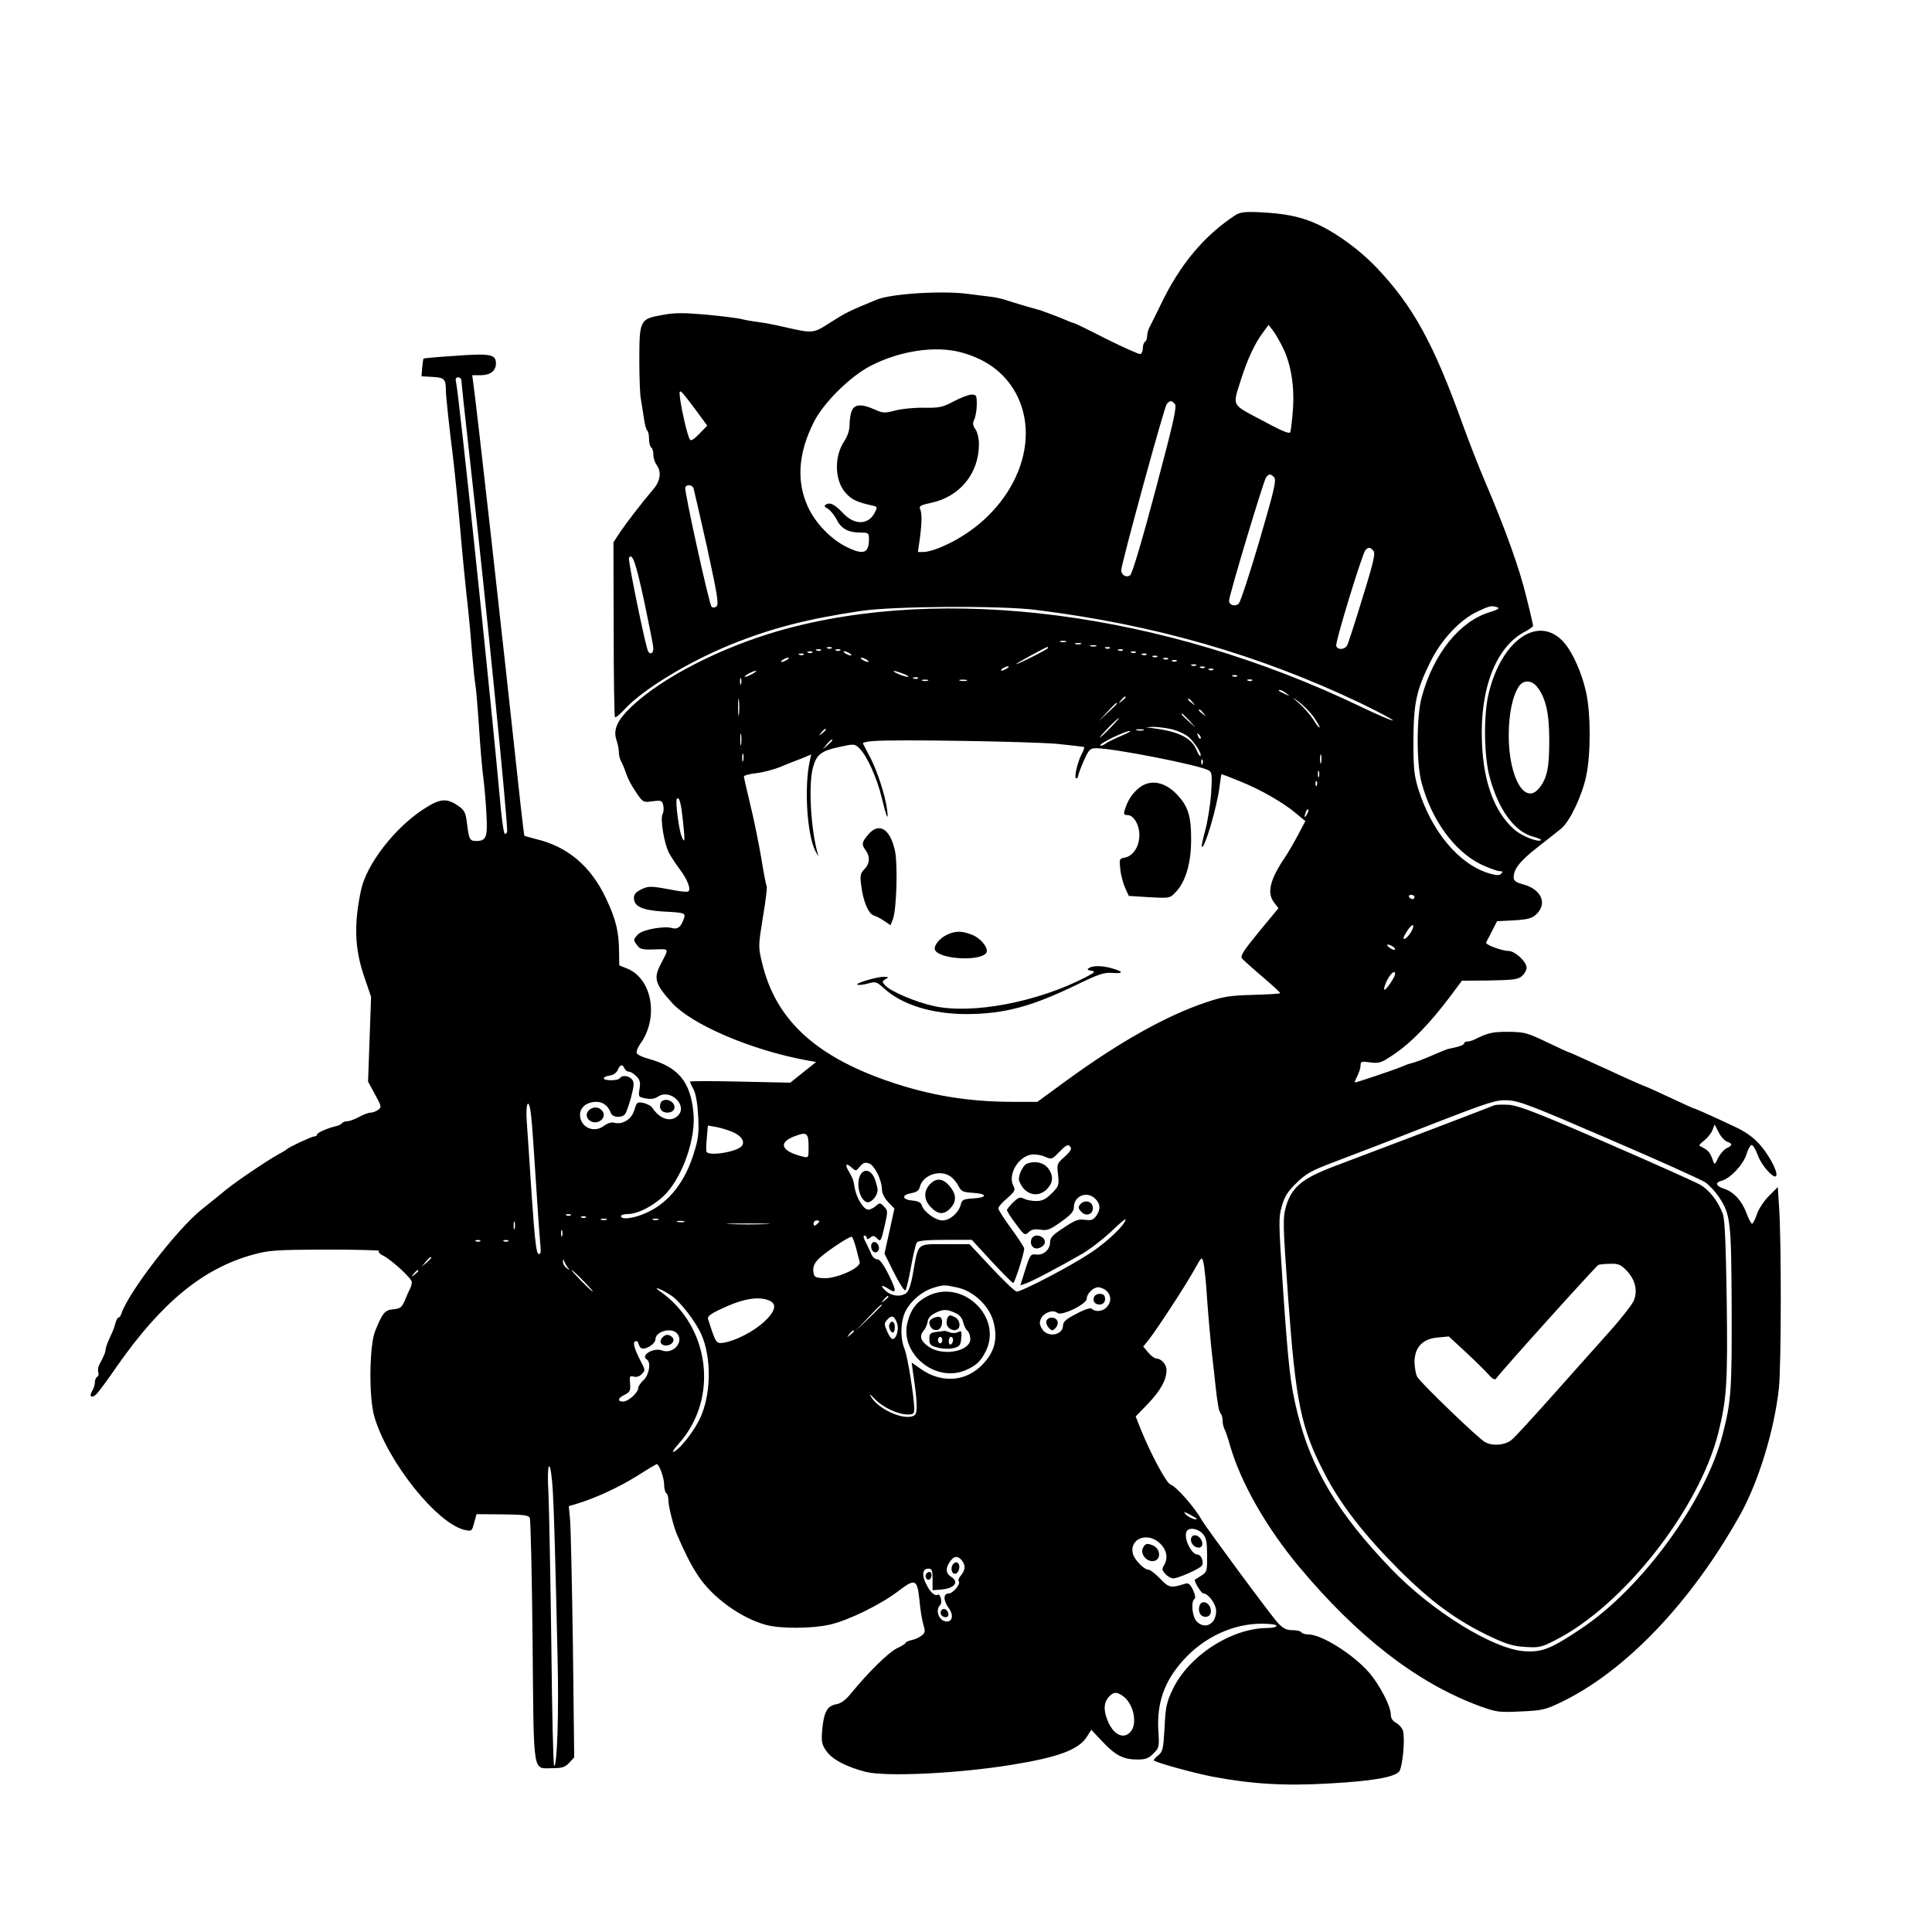 <?xml version="1.0" standalone="no"?>
<!DOCTYPE svg PUBLIC "-//W3C//DTD SVG 20010904//EN"
 "http://www.w3.org/TR/2001/REC-SVG-20010904/DTD/svg10.dtd">
<svg version="1.0" xmlns="http://www.w3.org/2000/svg"
 width="896pt" height="896pt" viewBox="0 0 896 896"
 preserveAspectRatio="xMidYMid meet">

<g transform="translate(0,896) scale(0.1,-0.1)"
fill="#000000" stroke="none">
<path d="M5729 7962 c-145 -95 -258 -230 -347 -417 -24 -49 -48 -98 -53 -107
-5 -10 -9 -27 -9 -37 0 -11 -4 -23 -10 -26 -5 -3 -10 -17 -10 -30 0 -13 -5
-25 -11 -27 -6 -2 -77 30 -158 70 -80 41 -148 74 -151 74 -3 0 -18 5 -35 13
-33 14 -127 50 -135 50 -6 1 -114 33 -150 45 -14 5 -47 12 -75 15 -27 3 -70 9
-95 12 -120 16 -359 1 -425 -27 -131 -54 -139 -58 -218 -108 -76 -49 -77 -49
-212 -18 -38 9 -90 19 -115 22 -25 3 -61 9 -80 14 -19 5 -94 14 -166 21 -105
9 -146 9 -204 -2 -102 -18 -105 -24 -105 -209 0 -80 3 -161 7 -180 3 -19 10
-59 14 -88 4 -29 11 -55 15 -58 5 -3 9 -20 9 -39 0 -19 5 -37 10 -40 6 -3 10
-19 10 -34 0 -15 7 -36 15 -47 23 -30 18 -73 -12 -109 -57 -67 -128 -160 -158
-204 l-30 -46 1 -402 c0 -222 3 -405 6 -409 4 -3 25 15 48 40 84 90 298 220
495 299 187 75 351 117 600 154 150 22 642 25 805 5 551 -68 1038 -208 1510
-433 83 -40 150 -76 150 -80 0 -4 -69 25 -152 65 -911 437 -1930 569 -2694
351 -272 -78 -545 -218 -685 -352 -67 -63 -86 -107 -70 -155 6 -17 11 -42 11
-55 0 -13 4 -31 9 -41 8 -14 17 -36 26 -62 9 -26 23 -52 48 -89 29 -42 31 -43
73 -37 40 5 44 4 50 -18 3 -14 2 -32 -3 -41 -12 -21 7 -138 30 -181 9 -17 31
-51 50 -76 35 -46 53 -93 39 -102 -5 -3 -33 -1 -63 5 -111 21 -119 21 -154 5
-26 -13 -35 -23 -35 -41 0 -38 38 -56 132 -62 110 -6 110 -6 97 -40 -12 -33
-28 -44 -52 -37 -37 11 -137 -7 -158 -29 -23 -25 -23 -26 -3 -52 12 -17 25
-20 79 -18 71 2 68 7 31 -65 -36 -68 -30 -93 49 -181 91 -102 369 -221 625
-268 l45 -8 -60 -48 -60 -48 -232 5 c-128 3 -233 3 -233 0 0 -3 7 -19 17 -37
10 -20 18 -66 21 -123 4 -75 1 -105 -18 -165 -40 -136 -115 -233 -215 -280
-59 -29 -125 -38 -125 -19 0 6 15 10 33 10 48 0 129 44 177 96 79 86 138 259
126 374 -14 145 -71 212 -209 250 -27 7 -51 19 -54 26 -3 7 5 27 17 44 87 122
54 303 -63 349 l-35 14 -1 68 c-1 90 -15 147 -62 246 -70 147 -178 238 -324
272 -27 7 -51 14 -53 15 -1 2 -9 64 -17 137 -88 817 -205 1858 -220 1962 l-5
37 39 0 c45 0 71 20 71 55 0 42 -27 47 -187 35 -81 -5 -148 -11 -149 -13 -1
-1 -4 -20 -6 -42 l-3 -40 52 -3 c55 -3 61 -10 61 -67 0 -21 17 -180 33 -305 9
-76 27 -258 34 -340 6 -76 26 -280 36 -365 5 -44 13 -134 18 -200 6 -66 12
-131 15 -145 3 -14 11 -101 17 -195 6 -93 15 -204 21 -245 5 -41 12 -117 14
-168 6 -104 -1 -122 -47 -122 -31 0 -34 6 -44 88 -6 46 -12 56 -43 77 -52 35
-83 32 -160 -19 -133 -87 -261 -254 -287 -371 -34 -159 -31 -273 14 -404 l32
-94 -7 -197 -7 -196 32 -59 c31 -56 31 -60 15 -72 -10 -7 -26 -13 -36 -13 -9
0 -33 -9 -53 -20 -20 -11 -44 -20 -55 -20 -10 0 -21 -4 -24 -9 -3 -5 -18 -12
-33 -15 -40 -10 -83 -30 -83 -38 0 -5 -5 -8 -12 -8 -11 0 -119 -50 -128 -60
-3 -3 -21 -14 -40 -24 -54 -30 -190 -122 -241 -163 -26 -21 -77 -63 -115 -93
-115 -93 -338 -383 -371 -482 -3 -10 -9 -18 -13 -18 -4 0 -11 -12 -15 -27 -3
-15 -15 -45 -26 -67 -10 -22 -19 -46 -19 -53 0 -7 -4 -22 -10 -33 -5 -11 -14
-29 -20 -40 -5 -10 -7 -26 -4 -34 3 -8 1 -17 -5 -21 -6 -3 -11 -15 -11 -26 0
-10 -5 -28 -12 -39 -19 -30 1 -38 25 -9 12 14 51 67 86 118 209 300 402 459
636 523 73 20 104 22 336 23 142 0 252 -3 247 -6 -6 -4 2 -14 19 -22 42 -22
133 -106 133 -123 0 -8 -4 -22 -9 -32 -5 -9 -16 -34 -24 -54 -14 -32 -21 -37
-54 -40 -38 -3 -50 -18 -84 -103 -26 -68 -29 -306 -3 -394 60 -209 294 -502
423 -527 28 -6 30 -4 40 34 l11 40 120 -1 c97 -1 121 -4 127 -16 4 -9 10 -267
13 -574 6 -636 -2 -587 95 -587 42 0 56 5 75 25 l23 25 -6 517 c-4 285 -10
547 -13 583 l-6 65 43 13 c87 27 190 75 275 128 47 30 88 54 90 54 11 0 34
-64 34 -94 0 -19 5 -38 10 -41 6 -3 10 -19 10 -34 0 -27 23 -117 39 -156 36
-83 64 -140 95 -187 66 -104 201 -202 320 -234 68 -18 215 -17 296 2 86 20
233 92 316 155 80 61 88 57 99 -49 3 -37 11 -84 17 -105 10 -33 9 -39 -8 -52
-10 -9 -31 -18 -46 -21 -16 -4 -28 -9 -28 -13 0 -3 -18 -15 -40 -25 -38 -18
-132 -110 -212 -208 -26 -32 -47 -48 -71 -52 -41 -8 -56 -35 -64 -120 -4 -53
-2 -66 19 -96 27 -39 90 -73 182 -97 94 -24 431 -8 681 33 215 35 308 70 346
130 l20 32 52 -55 c60 -64 97 -83 162 -83 37 0 52 5 74 28 27 26 28 30 23 108
-7 128 28 227 115 324 96 107 231 170 364 170 39 0 69 -4 69 -10 0 -5 -18 -10
-41 -10 -168 0 -368 -130 -441 -286 -28 -59 -33 -82 -37 -177 -6 -99 -8 -110
-30 -128 -13 -11 -22 -21 -20 -23 12 -11 180 -57 270 -75 186 -35 335 -44 544
-32 197 11 296 28 323 54 16 17 29 147 19 189 -4 14 -18 30 -32 38 -17 9 -25
22 -25 40 0 38 -53 139 -102 195 -74 84 -219 175 -279 175 -15 0 -31 5 -34 10
-3 6 -22 10 -42 10 -27 0 -42 8 -66 33 -31 33 -331 439 -353 477 -33 59 -119
157 -145 165 -20 7 -92 142 -139 258 l-23 58 57 59 c59 62 86 111 86 156 0 27
-24 53 -48 54 -7 0 -24 12 -36 27 l-24 28 28 35 c40 52 165 243 207 318 37 66
37 66 44 37 5 -17 13 -97 18 -180 6 -82 16 -193 22 -245 6 -52 13 -113 15
-135 10 -94 17 -131 25 -140 5 -5 9 -19 9 -32 0 -13 4 -31 9 -41 5 -9 17 -44
26 -77 50 -172 167 -377 319 -560 273 -327 550 -541 838 -647 78 -28 89 -30
190 -25 97 4 115 8 182 40 302 143 611 467 839 877 84 153 156 389 177 582 11
104 12 681 1 838 l-6 95 -41 -41 c-23 -23 -48 -61 -56 -85 -8 -24 -18 -44 -22
-44 -5 0 -17 23 -27 51 -21 56 -59 97 -103 111 -38 12 -44 29 -12 37 40 10
102 76 116 124 7 23 18 42 24 42 6 0 19 -22 29 -49 17 -48 78 -114 85 -93 7
21 -37 101 -80 148 -28 31 -67 58 -113 79 -110 52 -185 85 -190 85 -2 0 -52
23 -110 50 -58 27 -108 50 -110 50 -2 0 -39 16 -82 35 -43 20 -87 40 -98 45
-11 5 -55 25 -97 44 -43 20 -79 36 -82 36 -2 0 -48 21 -102 47 -92 44 -104 47
-180 48 -74 0 -94 -5 -156 -36 -10 -5 -25 -9 -33 -9 -8 0 -15 -4 -15 -9 0 -5
-15 -12 -32 -16 -18 -4 -38 -9 -44 -10 -6 -2 -29 -11 -50 -20 -69 -30 -94 -40
-134 -50 -3 -1 -18 -7 -35 -14 -31 -13 -203 -71 -211 -71 -3 0 2 13 11 30 8
16 15 38 15 49 0 19 4 20 45 14 43 -5 51 -3 116 42 76 52 159 138 250 258 l59
79 129 1 c111 2 132 5 150 21 12 11 21 28 21 38 0 28 -54 78 -84 78 -30 0
-108 29 -104 39 2 3 14 27 27 52 l24 47 79 4 c64 4 83 9 103 28 53 50 23 117
-62 139 -33 9 -43 17 -43 32 0 39 30 77 111 140 45 35 94 74 110 87 39 32 96
151 115 242 22 99 22 291 0 389 -19 88 -61 184 -103 232 -116 131 -289 13
-349 -237 -24 -100 -22 -287 4 -385 41 -154 115 -255 202 -279 23 -6 40 -14
37 -16 -12 -12 -90 19 -124 49 -91 80 -143 217 -150 403 -11 249 65 446 200
515 20 11 37 23 37 27 0 4 -13 62 -30 129 -32 134 -97 315 -189 531 -34 79
-81 201 -106 270 -135 376 -230 551 -399 729 -83 88 -203 174 -296 212 -70 29
-142 42 -250 47 -68 3 -90 0 -111 -14z m221 -615 c38 -79 54 -179 46 -289 -4
-49 -9 -94 -12 -102 -4 -10 -39 5 -132 55 -144 77 -137 61 -95 194 29 90 63
164 101 214 l25 34 19 -24 c11 -13 32 -50 48 -82z m-1493 -21 c126 -34 214
-104 264 -209 114 -245 -50 -565 -358 -695 -28 -12 -64 -22 -79 -22 l-27 0 9
63 c10 77 10 117 1 137 -6 13 4 18 51 28 133 28 222 136 222 272 0 26 -7 56
-16 69 -13 18 -14 28 -5 47 6 14 11 45 11 69 0 41 -2 45 -24 45 -13 0 -50 -14
-82 -31 -53 -28 -67 -31 -139 -30 -44 1 -104 -5 -134 -13 -49 -13 -57 -12 -95
5 -60 27 -94 25 -106 -7 -6 -14 -10 -43 -10 -64 0 -25 -9 -52 -24 -75 -48 -71
-46 -182 5 -240 28 -32 54 -44 122 -59 27 -6 27 -7 13 -35 -30 -56 -93 -57
-145 -2 -40 42 -61 53 -81 41 -9 -6 -7 -11 9 -19 11 -7 30 -29 40 -49 22 -44
55 -62 111 -62 37 0 40 -2 40 -29 0 -68 -25 -77 -107 -36 -70 35 -141 109
-175 182 -55 117 -47 249 25 393 44 90 168 213 264 263 135 70 300 95 420 63z
m-2317 -132 c0 -8 20 -196 45 -417 67 -592 171 -1634 167 -1674 0 -4 -5 -9
-10 -11 -5 -1 -14 59 -21 135 -38 430 -192 1900 -206 1961 -4 15 -1 22 10 22
8 0 15 -7 15 -16z m1085 -133 l55 -75 -37 -38 c-26 -27 -39 -34 -44 -26 -11
19 -36 126 -44 183 -8 59 -7 58 70 -44z m2224 25 c10 -12 -9 -94 -90 -398 -60
-227 -108 -388 -117 -395 -17 -14 -42 -1 -42 23 0 28 199 756 211 770 15 18
23 18 38 0z m461 -341 c10 -12 -3 -67 -69 -292 -45 -153 -88 -284 -96 -292
-16 -16 -45 -8 -45 13 0 25 161 560 172 573 14 17 23 16 38 -2z m-2694 -48 c2
-7 31 -131 63 -275 48 -220 55 -264 44 -274 -8 -7 -17 -7 -23 -2 -11 11 -127
537 -122 553 5 15 31 14 38 -2z m3154 -292 c9 -11 0 -54 -51 -217 -34 -112
-66 -211 -71 -220 -10 -21 -44 -24 -51 -4 -6 15 119 423 135 444 14 16 23 15
38 -3z m-3383 -231 c23 -109 43 -209 43 -221 0 -23 -14 -31 -24 -14 -11 16
-95 425 -89 434 15 25 31 -19 70 -199z m3958 -31 c12 -4 0 -11 -39 -23 -138
-43 -258 -193 -312 -391 -25 -89 -26 -309 -1 -399 46 -174 154 -321 278 -380
35 -16 73 -30 83 -30 15 0 17 -3 8 -12 -9 -9 -22 -8 -54 1 -140 41 -268 193
-330 391 -20 65 -23 95 -23 225 1 174 13 233 78 364 50 103 136 195 217 234
59 28 69 30 95 20z m-2002 -160 c-7 -2 -19 -2 -25 0 -7 3 -2 5 12 5 14 0 19
-2 13 -5z m70 -10 c-7 -2 -19 -2 -25 0 -7 3 -2 5 12 5 14 0 19 -2 13 -5z m70
-10 c-7 -2 -19 -2 -25 0 -7 3 -2 5 12 5 14 0 19 -2 13 -5z m-1226 -9 c-3 -3
-12 -4 -19 -1 -8 3 -5 6 6 6 11 1 17 -2 13 -5z m1003 1 c0 -6 -137 -75 -147
-75 -6 1 134 77 145 80 1 0 2 -2 2 -5z m287 -1 c-3 -3 -12 -4 -19 -1 -8 3 -5
6 6 6 11 1 17 -2 13 -5z m-1340 -10 c-3 -3 -12 -4 -19 -1 -8 3 -5 6 6 6 11 1
17 -2 13 -5z m90 0 c-3 -3 -12 -4 -19 -1 -8 3 -5 6 6 6 11 1 17 -2 13 -5z
m1310 0 c-3 -3 -12 -4 -19 -1 -8 3 -5 6 6 6 11 1 17 -2 13 -5z m-1440 -10 c-3
-3 -12 -4 -19 -1 -8 3 -5 6 6 6 11 1 17 -2 13 -5z m173 -4 c8 -5 11 -10 5 -10
-5 0 -17 5 -25 10 -8 5 -10 10 -5 10 6 0 17 -5 25 -10z m1327 4 c-3 -3 -12 -4
-19 -1 -8 3 -5 6 6 6 11 1 17 -2 13 -5z m-1540 -10 c-3 -3 -12 -4 -19 -1 -8 3
-5 6 6 6 11 1 17 -2 13 -5z m1590 0 c-3 -3 -12 -4 -19 -1 -8 3 -5 6 6 6 11 1
17 -2 13 -5z m50 -10 c-3 -3 -12 -4 -19 -1 -8 3 -5 6 6 6 11 1 17 -2 13 -5z
m-1717 -14 c-8 -5 -19 -10 -25 -10 -5 0 -3 5 5 10 8 5 20 10 25 10 6 0 3 -5
-5 -10z m370 0 c8 -5 11 -10 5 -10 -5 0 -17 5 -25 10 -8 5 -10 10 -5 10 6 0
17 -5 25 -10z m1397 4 c-3 -3 -12 -4 -19 -1 -8 3 -5 6 6 6 11 1 17 -2 13 -5z
m40 -10 c-3 -3 -12 -4 -19 -1 -8 3 -5 6 6 6 11 1 17 -2 13 -5z m90 -20 c-3 -3
-12 -4 -19 -1 -8 3 -5 6 6 6 11 1 17 -2 13 -5z m-877 -14 c-8 -5 -19 -10 -25
-10 -5 0 -3 5 5 10 8 5 20 10 25 10 6 0 3 -5 -5 -10z m917 4 c-3 -3 -12 -4
-19 -1 -8 3 -5 6 6 6 11 1 17 -2 13 -5z m40 -10 c-3 -3 -12 -4 -19 -1 -8 3 -5
6 6 6 11 1 17 -2 13 -5z m-2137 -19 c-14 -8 -29 -14 -35 -14 -5 0 1 6 15 14
14 8 30 14 35 14 6 0 -1 -6 -15 -14z m700 0 c19 -7 28 -14 20 -14 -8 0 -28 6
-45 14 -39 17 -21 18 25 0z m1547 -11 c-3 -3 -12 -4 -19 -1 -8 3 -5 6 6 6 11
1 17 -2 13 -5z m-2300 -36 c-3 -7 -5 -2 -5 12 0 14 2 19 5 13 2 -7 2 -19 0
-25z m820 26 c-3 -3 -12 -4 -19 -1 -8 3 -5 6 6 6 11 1 17 -2 13 -5z m46 -11
c-7 -2 -19 -2 -25 0 -7 3 -2 5 12 5 14 0 19 -2 13 -5z m180 0 c-7 -2 -21 -2
-30 0 -10 3 -4 5 12 5 17 0 24 -2 18 -5z m1324 1 c-3 -3 -12 -4 -19 -1 -8 3
-5 6 6 6 11 1 17 -2 13 -5z m1322 -30 c40 -51 56 -121 56 -249 0 -125 -10
-174 -46 -219 -66 -84 -142 47 -142 244 0 98 18 185 48 228 21 30 59 28 84 -4z
m-1163 -30 c18 -14 18 -14 -6 -3 -31 14 -36 19 -24 19 6 0 19 -7 30 -16z
m-2539 -96 c-2 -18 -4 -4 -4 32 0 36 2 50 4 33 2 -18 2 -48 0 -65z m1793 78
c0 -2 -8 -10 -17 -17 -16 -13 -17 -12 -4 4 13 16 21 21 21 13z m868 -85 c17
-24 32 -48 32 -54 0 -6 -13 9 -28 34 -16 24 -46 59 -68 78 -35 30 -36 31 -4 9
19 -14 50 -44 68 -67z m-557 62 c13 -16 12 -17 -3 -4 -10 7 -18 15 -18 17 0 8
8 3 21 -13z m-351 -6 c0 -2 -19 -21 -42 -42 l-43 -40 40 43 c36 39 45 47 45
39z m401 -44 c13 -16 12 -17 -3 -4 -10 7 -18 15 -18 17 0 8 8 3 21 -13z m-65
-35 l29 -33 -32 29 c-31 28 -38 36 -30 36 2 0 16 -15 33 -32z m-366 -33 c-24
-25 -46 -45 -49 -45 -3 0 15 20 39 45 24 25 46 45 49 45 3 0 -15 -20 -39 -45z
m280 -6 c28 -6 64 -22 81 -36 29 -25 65 -81 56 -89 -2 -3 -10 9 -17 26 -24 58
-83 88 -205 103 l-30 4 32 2 c18 0 55 -4 83 -10z m-1600 -3 c0 -2 -8 -10 -17
-17 -16 -13 -17 -12 -4 4 13 16 21 21 21 13z m1473 -3 c-7 -2 -21 -2 -30 0
-10 3 -4 5 12 5 17 0 24 -2 18 -5z m-1866 -65 c-2 -13 -4 -3 -4 22 0 25 2 35
4 23 2 -13 2 -33 0 -45z m1760 38 c-32 -13 -64 -30 -72 -36 -9 -7 -18 -10 -22
-7 -7 8 115 67 137 67 8 0 -11 -11 -43 -24z m371 -11 c-3 -3 -9 2 -12 12 -6
14 -5 15 5 6 7 -7 10 -15 7 -18z m-1708 -8 c0 -2 -10 -12 -22 -23 l-23 -19 19
23 c18 21 26 27 26 19z m1045 -17 c66 -7 121 -13 123 -15 2 -2 -3 -17 -12 -33
-20 -39 -36 -112 -25 -112 5 0 9 5 9 11 0 6 12 38 26 70 24 54 30 59 58 59 79
0 472 -77 520 -102 17 -9 18 -19 13 -107 -4 -53 -16 -129 -27 -170 -11 -40
-19 -76 -16 -78 12 -13 71 187 82 280 4 31 8 57 9 57 1 0 41 -15 87 -34 95
-38 203 -100 262 -151 l40 -33 -34 -64 c-18 -34 -45 -81 -60 -103 -71 -105
-86 -167 -50 -212 l19 -25 -90 -109 c-73 -89 -88 -113 -79 -124 7 -8 50 -47
96 -86 47 -40 83 -73 81 -75 -2 -3 -60 -6 -128 -8 -107 -3 -137 -8 -217 -35
-182 -61 -400 -183 -647 -363 l-134 -98 -111 0 c-210 0 -391 30 -584 97 -340
118 -521 289 -582 549 -18 74 -17 78 4 210 13 74 20 138 18 143 -3 4 -15 65
-26 135 -12 70 -35 182 -51 247 -16 66 -29 124 -29 128 0 5 25 11 55 15 31 3
79 16 108 27 28 12 74 30 101 40 l48 20 -6 -28 c-27 -119 -14 -340 25 -419 11
-21 17 -30 13 -19 -33 110 -46 324 -24 404 16 61 37 78 119 96 73 16 74 16 96
-5 35 -33 82 -137 104 -229 22 -91 33 -116 25 -55 -9 67 -45 176 -77 239 -18
33 -33 63 -35 67 -2 4 18 9 45 11 91 9 738 -2 858 -13z m-1458 -77 c-3 -10 -5
-4 -5 12 0 17 2 24 5 18 2 -7 2 -21 0 -30z m2680 -10 c-3 -10 -5 -2 -5 17 0
19 2 27 5 18 2 -10 2 -26 0 -35z m-550 -5 c-3 -8 -6 -5 -6 6 -1 11 2 17 5 13
3 -3 4 -12 1 -19z m540 -60 c-3 -7 -5 -2 -5 12 0 14 2 19 5 13 2 -7 2 -19 0
-25z m-10 -40 c-3 -8 -6 -5 -6 6 -1 11 2 17 5 13 3 -3 4 -12 1 -19z m-2940
-163 c11 -97 9 -113 -7 -71 -12 32 -29 164 -21 171 11 12 19 -15 28 -100z
m2894 28 c-12 -20 -14 -14 -5 12 4 9 9 14 11 11 3 -2 0 -13 -6 -23z m499 -383
c0 -5 -4 -10 -9 -10 -6 0 -13 5 -16 10 -3 6 1 10 9 10 9 0 16 -4 16 -10z m-14
-159 c-9 -16 -22 -31 -30 -34 -11 -4 -10 3 6 29 24 41 45 46 24 5z m-86 -71
c8 -5 12 -11 9 -14 -3 -3 -14 1 -25 9 -21 16 -8 20 16 5z m10 -127 c0 -14 -40
-73 -49 -73 -5 0 0 18 10 40 17 35 39 54 39 33z m-3574 -438 c4 -8 12 -15 20
-15 8 0 23 -9 35 -21 17 -17 20 -29 15 -59 -6 -37 -5 -38 29 -44 24 -5 42 -2
58 9 57 37 138 -43 91 -89 -32 -33 -85 -16 -119 37 -5 8 -24 18 -41 22 -29 5
-31 4 -42 -33 -13 -43 -54 -69 -93 -59 -13 4 -32 -2 -49 -15 -47 -35 -110 -5
-110 52 0 35 32 60 76 60 31 0 55 -19 67 -52 8 -21 50 -24 66 -5 6 8 18 43 28
79 14 55 15 69 4 82 -15 18 -47 21 -56 6 -8 -13 -75 -13 -75 -1 0 5 12 11 28
13 16 2 31 12 37 26 11 26 23 28 31 7z m4569 -329 c226 -97 425 -187 443 -199
18 -12 46 -42 63 -67 55 -83 58 -110 60 -515 1 -381 -2 -433 -42 -588 -78
-306 -374 -713 -656 -900 -140 -94 -181 -110 -262 -105 -145 9 -432 186 -622
385 -246 257 -369 463 -433 725 -32 130 -41 210 -67 590 -19 290 -20 311 -4
365 13 46 28 68 69 108 44 43 70 57 176 97 69 26 265 101 435 168 291 113 314
120 370 117 52 -3 114 -27 470 -181z m-5001 102 c4 -35 13 -166 21 -293 8
-126 17 -256 20 -287 5 -46 3 -57 -8 -53 -10 4 -17 68 -31 268 -9 144 -20 299
-23 345 -7 98 12 116 21 20z m929 -66 c44 -17 64 -46 47 -67 -22 -27 -151 -48
-163 -27 -3 4 -2 33 1 65 l5 57 36 -6 c20 -4 53 -13 74 -22z m4617 -47 c26 -8
25 -18 -2 -30 -13 -6 -30 -26 -40 -45 -14 -31 -17 -33 -23 -15 -11 34 -21 48
-41 59 -10 6 -21 12 -23 13 -2 2 8 12 23 24 15 12 32 33 38 48 l10 26 19 -37
c10 -20 28 -39 39 -43z m-4260 -28 c0 -47 0 -47 -27 -41 -105 26 -117 68 -28
98 48 17 55 10 55 -57z m1216 1 c5 -7 -7 -24 -29 -43 -35 -31 -36 -33 -30 -83
5 -49 4 -53 -30 -87 -27 -27 -43 -35 -72 -35 -20 0 -45 5 -57 11 -17 9 -25 6
-49 -17 -16 -15 -29 -32 -29 -36 0 -5 18 -34 41 -64 39 -53 42 -55 60 -38 13
12 28 15 54 11 31 -5 45 0 95 36 44 31 60 48 60 66 0 55 61 80 100 41 24 -24
25 -48 4 -79 -14 -19 -23 -22 -53 -18 -30 4 -46 -2 -98 -37 -50 -32 -63 -46
-63 -67 0 -34 -31 -62 -65 -57 -25 3 -28 -1 -50 -70 l-23 -73 21 7 c25 7 158
77 262 137 39 22 100 70 138 105 37 36 67 62 67 57 0 -23 -81 -101 -160 -154
-91 -61 -320 -181 -345 -181 -7 0 -60 50 -116 110 l-103 110 -113 0 c-132 0
-123 8 -148 -130 -9 -55 -21 -89 -32 -97 -24 -18 -64 -15 -90 6 -31 26 -29 37
2 17 44 -29 45 -17 8 59 -26 52 -43 75 -55 75 -11 0 -23 12 -29 28 -6 15 -18
39 -26 55 -9 16 -10 27 -4 27 6 0 11 -5 11 -11 0 -8 5 -7 16 1 12 11 18 10 32
-4 16 -16 18 -13 34 56 16 70 16 74 -2 92 -18 19 -20 19 -38 3 -10 -9 -26 -17
-35 -17 -22 0 -55 54 -63 100 -6 38 -8 43 -29 80 -18 31 -11 38 15 15 19 -17
20 -17 38 5 14 17 24 21 41 15 26 -8 60 -75 61 -120 0 -18 11 -40 29 -60 l29
-30 -23 -105 -23 -104 45 -90 c24 -48 48 -85 52 -80 5 5 16 54 26 109 10 55
22 106 27 113 7 8 47 12 132 12 l123 0 92 -100 c51 -55 96 -100 100 -100 7 0
51 138 51 160 0 5 -27 47 -60 92 -33 45 -60 87 -60 94 0 7 18 28 41 47 36 32
39 38 29 57 -27 50 19 132 80 145 16 3 43 0 63 -8 34 -15 35 -15 68 19 36 37
44 40 55 22z m-558 -134 c12 -8 29 -28 37 -44 13 -26 21 -29 67 -32 68 -4 69
-22 1 -26 -45 -3 -52 -6 -57 -28 -10 -39 -51 -74 -85 -74 -32 0 -86 39 -96 70
-4 13 -17 20 -42 22 -49 4 -54 25 -9 34 27 5 38 12 42 30 14 55 94 82 142 48z
m-1761 -180 c-3 -3 -12 -4 -19 -1 -8 3 -5 6 6 6 11 1 17 -2 13 -5z m70 -10
c-3 -3 -12 -4 -19 -1 -8 3 -5 6 6 6 11 1 17 -2 13 -5z m96 -11 c-7 -2 -19 -2
-25 0 -7 3 -2 5 12 5 14 0 19 -2 13 -5z m240 0 c-7 -2 -19 -2 -25 0 -7 3 -2 5
12 5 14 0 19 -2 13 -5z m-666 -40 c-3 -10 -5 -4 -5 12 0 17 2 24 5 18 2 -7 2
-21 0 -30z m786 30 c-7 -2 -21 -2 -30 0 -10 3 -4 5 12 5 17 0 24 -2 18 -5z
m627 3 c0 -2 -6 -9 -13 -15 -10 -8 -14 -7 -14 4 0 8 6 15 14 15 7 0 13 -2 13
-4z m-247 -13 c-46 -2 -120 -2 -165 0 -46 1 -9 3 82 3 91 0 128 -2 83 -3z
m-946 -55 c-3 -7 -5 -2 -5 12 0 14 2 19 5 13 2 -7 2 -19 0 -25z m1363 -55 c7
-27 14 -56 17 -66 7 -27 -111 -79 -169 -75 -39 3 -43 6 -46 32 -2 19 4 36 20
53 27 30 150 113 159 107 3 -2 12 -25 19 -51z m-1743 31 c-3 -3 -12 -4 -19 -1
-8 3 -5 6 6 6 11 1 17 -2 13 -5z m130 0 c-3 -3 -12 -4 -19 -1 -8 3 -5 6 6 6
11 1 17 -2 13 -5z m-357 -77 c0 -2 -10 -12 -22 -23 l-23 -19 19 23 c18 21 26
27 26 19z m634 -47 c10 -13 9 -13 -6 -1 -10 7 -18 21 -17 30 0 13 1 14 6 1 3
-8 11 -22 17 -30z m-694 -14 c0 -2 -8 -10 -17 -17 -16 -13 -17 -12 -4 4 13 16
21 21 21 13z m765 -46 c27 -27 47 -50 44 -50 -3 0 -27 23 -54 50 -27 28 -47
50 -44 50 3 0 27 -22 54 -50z m1734 -31 c74 -15 146 -83 167 -154 25 -88 5
-155 -64 -217 -75 -67 -181 -70 -270 -8 l-44 31 6 -45 c20 -129 22 -187 9
-198 -37 -31 -163 20 -202 82 -12 19 -8 17 16 -8 37 -39 106 -71 151 -72 27 0
32 3 32 25 0 52 -31 246 -45 279 -21 50 -19 129 5 176 24 47 76 91 127 107 49
15 53 15 112 2z m-1328 -36 c42 -27 113 -119 141 -180 50 -112 46 -287 -8
-396 -31 -62 -87 -132 -117 -149 -13 -7 -5 8 22 38 186 209 144 544 -89 706
-39 27 7 10 51 -19z m2021 20 c22 -20 23 -51 1 -75 -18 -20 -53 -24 -69 -8 -6
6 -31 -1 -72 -23 -47 -24 -62 -37 -62 -54 0 -45 -70 -58 -96 -18 -13 21 -15
31 -6 50 13 28 56 43 76 26 19 -16 136 41 136 66 0 23 30 53 53 53 11 0 29 -7
39 -17z m-1012 -27 c0 -2 -8 -10 -17 -17 -16 -13 -17 -12 -4 4 13 16 21 21 21
13z m-556 -16 c41 -15 34 -50 -20 -100 -49 -45 -132 -88 -187 -97 -36 -5 -37
-4 -73 109 -5 12 10 24 59 47 98 47 171 60 221 41z m526 -23 c0 -1 -28 -29
-62 -62 l-63 -60 60 63 c55 58 65 67 65 59z m70 -83 c11 -27 -3 -74 -20 -74
-6 0 -18 16 -26 36 -14 33 -14 38 2 55 19 21 32 17 44 -17z m-1022 -46 c38
-38 -15 -101 -68 -81 -39 15 -102 -23 -70 -42 20 -12 11 -71 -15 -95 -14 -13
-25 -30 -25 -37 0 -21 -46 -63 -70 -63 -28 0 -25 17 8 32 23 12 27 19 24 52
-3 33 -1 37 16 32 12 -4 26 0 36 9 20 21 21 17 -9 75 -26 52 -32 80 -15 80 6
0 10 -3 10 -7 0 -5 4 -14 9 -21 12 -20 71 12 71 38 0 34 71 55 98 28z m822 8
c0 -2 -8 -10 -17 -17 -16 -13 -17 -12 -4 4 13 16 21 21 21 13z m-1396 -743 c6
-118 11 -288 22 -776 6 -255 -2 -497 -16 -497 -4 0 -10 251 -13 558 -4 306
-10 619 -13 695 -5 90 -3 137 3 137 6 0 13 -49 17 -117z m2986 -127 c0 -9 -41
8 -52 22 -11 13 -8 12 20 -2 17 -9 32 -18 32 -20z m27 -68 c17 -19 21 -37 21
-101 1 -73 -1 -78 -26 -94 -15 -9 -28 -18 -30 -19 -7 -5 29 -64 39 -64 23 0
59 -50 59 -81 0 -61 -51 -88 -90 -49 -21 21 -28 94 -10 105 5 3 3 20 -7 41
-14 28 -21 34 -38 29 -64 -21 -75 -19 -115 24 -22 22 -45 41 -53 41 -21 0 -65
45 -73 74 -18 71 70 104 127 47 31 -31 37 -68 17 -101 -10 -15 -9 -23 6 -39
11 -12 27 -21 37 -21 24 0 124 45 133 59 10 16 -3 51 -19 51 -33 0 -72 90 -48
113 14 14 50 6 70 -15z m-1113 -129 c15 -22 12 -43 -11 -70 -7 -9 -10 -18 -7
-22 12 -11 -26 -57 -46 -57 -26 0 -26 -32 0 -68 23 -31 18 -62 -9 -62 -35 0
-56 51 -31 76 12 12 1 56 -12 48 -13 -8 -36 14 -54 52 -20 41 -15 69 11 69 17
0 20 -7 20 -50 l0 -50 40 3 c63 6 85 35 45 60 -24 15 -26 40 -4 70 19 28 39
28 58 1z m744 -625 c49 -34 69 -128 35 -166 -34 -37 -82 -12 -108 57 -19 47
-15 84 11 109 19 20 34 20 62 0z"/>
<path d="M5280 5304 c-31 -26 -51 -58 -64 -101 -6 -19 -3 -23 13 -23 29 0 56
-47 55 -95 -1 -52 -29 -94 -66 -102 -28 -5 -28 -7 -22 -57 3 -28 14 -67 23
-86 l16 -35 95 -6 c93 -5 95 -5 121 22 46 47 72 131 73 239 1 108 -12 155 -57
206 -60 69 -132 84 -187 38z"/>
<path d="M4026 5089 c-30 -35 -31 -46 -11 -73 21 -28 19 -62 -6 -87 -19 -19
-21 -29 -15 -75 9 -74 33 -132 59 -140 12 -4 34 -15 49 -26 l28 -19 11 28 c17
44 23 250 10 315 -22 105 -75 137 -125 77z"/>
<path d="M4394 4626 c-36 -16 -65 -52 -58 -71 17 -42 198 -55 236 -17 18 18
-19 68 -62 86 -49 19 -75 20 -116 2z"/>
<path d="M5051 4471 c-11 -7 -9 -10 10 -13 21 -3 18 -7 -26 -30 -222 -115
-525 -173 -703 -134 -81 17 -202 68 -227 96 -15 17 -15 19 2 29 16 9 15 10 -8
11 -33 0 -138 -31 -122 -37 6 -2 29 0 49 6 35 10 40 8 74 -23 85 -77 223 -119
385 -119 173 1 299 35 504 134 105 51 131 60 168 57 53 -4 56 5 4 20 -46 14
-91 15 -110 3z"/>
<path d="M3064 3845 c-10 -25 4 -45 31 -45 30 0 43 24 25 45 -16 19 -49 19
-56 0z"/>
<path d="M2750 3822 c-34 -11 -39 -46 -10 -62 26 -14 60 3 60 30 0 22 -28 40
-50 32z"/>
<path d="M6930 3834 c-28 -12 -614 -235 -740 -282 -151 -57 -199 -97 -226
-187 -15 -55 -15 -75 10 -424 35 -483 59 -603 168 -813 72 -141 182 -283 342
-444 154 -154 273 -241 432 -316 71 -33 103 -43 158 -46 63 -4 74 -2 140 32
315 160 666 607 755 961 39 158 44 229 39 613 -4 266 -9 377 -18 402 -22 59
-62 110 -104 135 -23 13 -219 101 -436 195 -317 138 -406 172 -450 176 -30 2
-62 1 -70 -2z m615 -768 c39 -42 51 -92 32 -138 -8 -18 -58 -83 -113 -144 -54
-61 -173 -194 -263 -295 -90 -101 -175 -194 -190 -206 -29 -25 -88 -31 -124
-11 -28 14 -298 274 -314 302 -7 12 -12 42 -13 68 0 69 37 109 107 115 l52 5
78 -72 c43 -40 91 -87 106 -104 17 -20 30 -27 35 -20 18 28 464 523 475 528 7
2 32 5 56 5 37 1 48 -4 76 -33z"/>
<path d="M4762 3563 c-19 -8 -43 -60 -35 -80 22 -62 85 -82 128 -38 30 30 32
64 4 99 -20 25 -61 34 -97 19z"/>
<path d="M3990 3511 c-21 -40 -4 -113 29 -126 19 -7 51 28 51 56 0 11 -7 35
-14 54 -17 40 -49 47 -66 16z"/>
<path d="M5010 3375 c-11 -13 -10 -19 5 -35 23 -25 58 -10 53 23 -4 27 -39 34
-58 12z"/>
<path d="M4784 3215 c-9 -23 3 -45 24 -45 11 0 25 7 32 15 16 19 -3 45 -32 45
-10 0 -21 -7 -24 -15z"/>
<path d="M4040 3181 c0 -24 18 -37 31 -24 13 13 1 43 -17 43 -8 0 -14 -9 -14
-19z"/>
<path d="M4312 3467 c-28 -30 -28 -69 1 -101 34 -38 62 -42 92 -12 32 32 32
66 -1 105 -31 37 -62 40 -92 8z"/>
<path d="M4302 2949 c-50 -25 -77 -60 -93 -120 -38 -145 127 -283 268 -224 48
20 71 41 94 87 81 159 -107 340 -269 257z m136 -82 c13 -6 26 -24 29 -39 3
-15 12 -33 19 -39 8 -6 14 -24 14 -39 0 -57 -125 -81 -191 -37 -39 26 -47 51
-26 75 8 9 17 28 19 42 2 17 14 31 38 42 35 18 55 17 98 -5z"/>
<path d="M4333 2849 c-13 -4 -23 -14 -23 -21 1 -43 52 -51 58 -9 5 30 -8 41
-35 30z"/>
<path d="M4397 2853 c-4 -3 -7 -17 -7 -29 0 -23 31 -41 50 -29 17 10 11 44 -9
55 -23 12 -26 12 -34 3z"/>
<path d="M4343 2783 c-29 -4 -33 -8 -33 -33 0 -26 5 -31 40 -40 24 -6 53 -7
72 -2 29 7 33 13 36 46 3 33 1 36 -15 28 -10 -5 -27 -6 -38 -1 -11 4 -22 7
-25 7 -3 -1 -20 -3 -37 -5z m27 -38 c0 -8 -4 -15 -10 -15 -5 0 -10 7 -10 15 0
8 5 15 10 15 6 0 10 -7 10 -15z m50 1 c0 -8 -4 -18 -10 -21 -5 -3 -10 3 -10
14 0 12 5 21 10 21 6 0 10 -6 10 -14z"/>
<path d="M5074 2945 c-8 -19 3 -35 26 -35 19 0 30 17 23 38 -6 17 -42 15 -49
-3z"/>
<path d="M4853 2834 c-3 -8 2 -23 11 -32 14 -15 18 -15 31 -1 9 9 13 23 9 32
-8 21 -43 22 -51 1z"/>
<path d="M4126 2821 c-8 -12 3 -41 15 -41 5 0 9 11 9 25 0 25 -14 34 -24 16z"/>
<path d="M3070 2755 c-14 -17 -5 -35 19 -35 26 0 44 23 29 38 -16 16 -33 15
-48 -3z"/>
<path d="M5526 1831 c-9 -14 3 -39 21 -46 24 -9 37 9 24 34 -12 22 -36 28 -45
12z"/>
<path d="M5301 1782 c-14 -25 12 -62 43 -62 42 0 42 58 0 74 -25 10 -33 7 -43
-12z"/>
<path d="M5564 1516 c-10 -26 1 -51 22 -54 26 -4 38 22 24 49 -13 22 -38 25
-46 5z"/>
<path d="M4420 1706 c-14 -18 -6 -50 13 -44 15 6 22 37 10 49 -6 6 -15 4 -23
-5z"/>
<path d="M4295 1660 c-8 -13 4 -32 16 -25 12 8 12 35 0 35 -6 0 -13 -4 -16
-10z"/>
<path d="M4365 1491 c-8 -15 3 -31 21 -31 9 0 14 7 12 17 -4 20 -24 28 -33 14z"/>
</g>
</svg>
